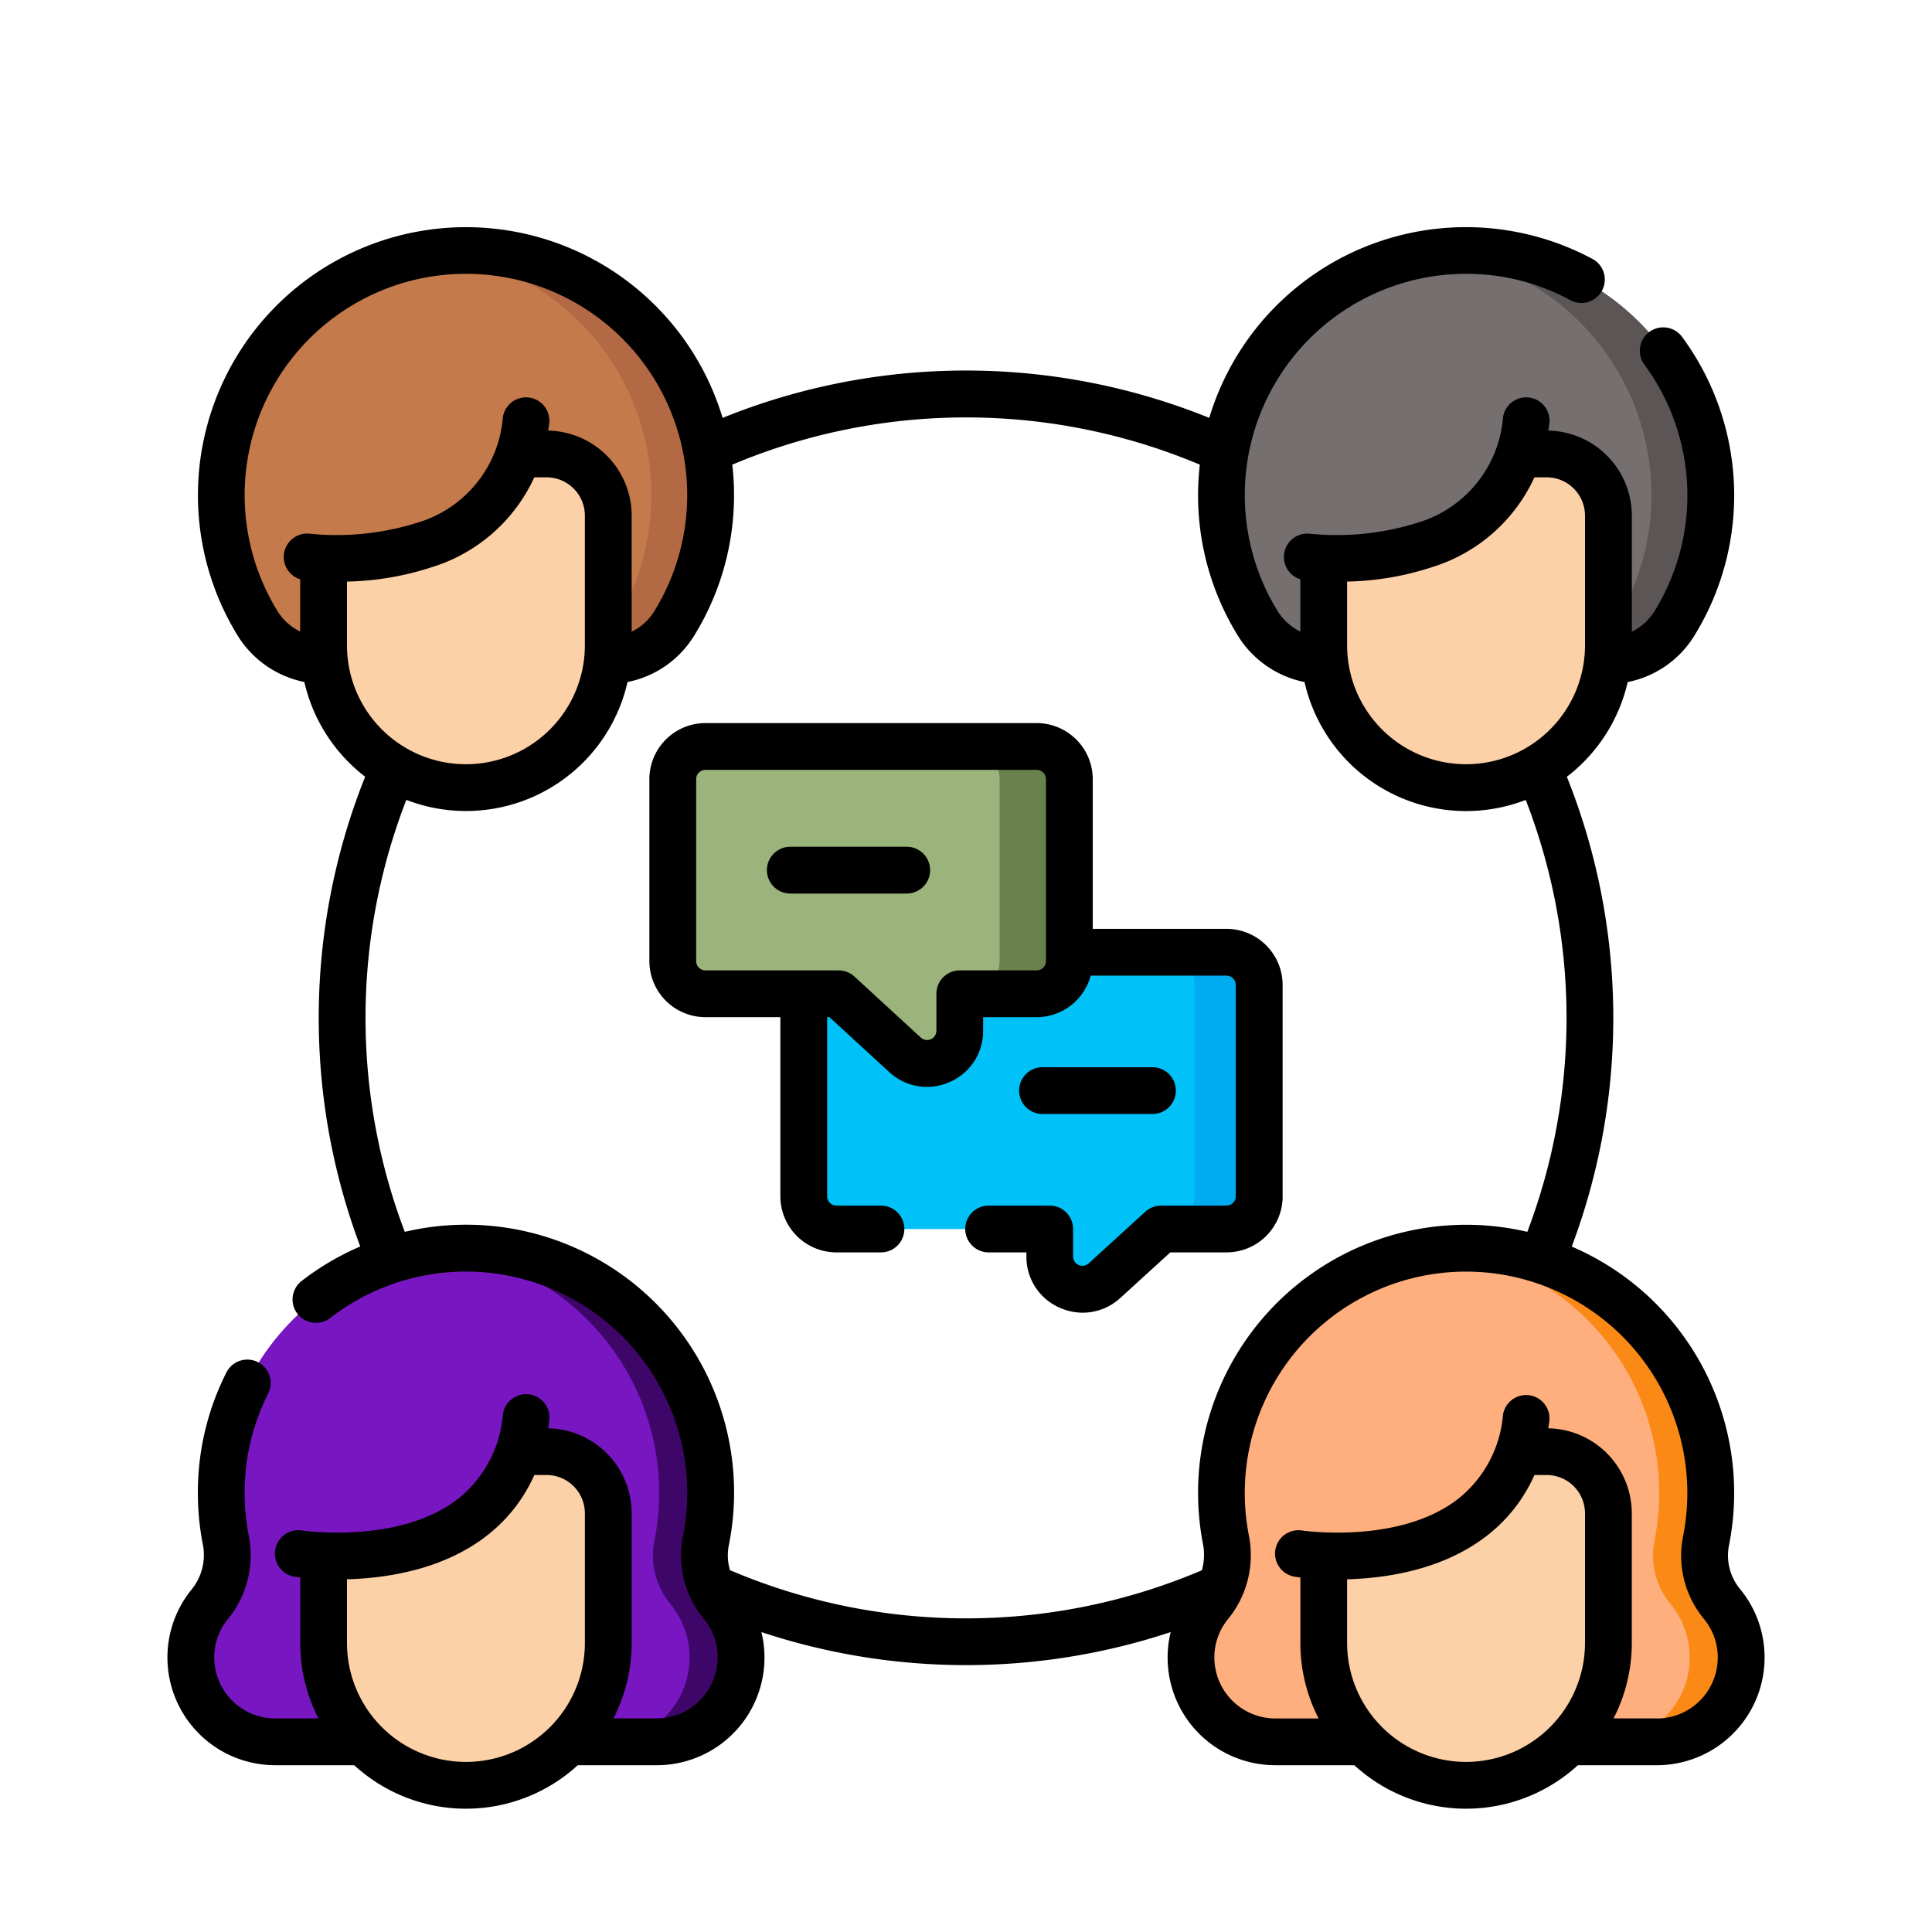 <svg xmlns="http://www.w3.org/2000/svg" xmlns:xlink="http://www.w3.org/1999/xlink" width="150" height="150" viewBox="0 0 150 150">
  <defs>
    <clipPath id="clip-path">
      <rect id="Rectangle_378112" data-name="Rectangle 378112" width="150" height="150" transform="translate(303 1185)" fill="none" stroke="#707070" stroke-width="1"/>
    </clipPath>
  </defs>
  <g id="Mask_Group_411" data-name="Mask Group 411" transform="translate(-303 -1185)" clip-path="url(#clip-path)">
    <g id="Group_1077767" data-name="Group 1077767" transform="translate(316.001 1202.126)">
      <path id="Path_830370" data-name="Path 830370" d="M52.416,36.975a19,19,0,1,0-32.364-.053,6.137,6.137,0,0,0,5.227,2.932H47.221a6.1,6.1,0,0,0,5.195-2.879Zm0,0" transform="translate(-13.075 -5.685)" fill="#c47a4a"/>
      <path id="Path_830371" data-name="Path 830371" d="M104.673,36.971a6.1,6.1,0,0,1-5.2,2.88h-4.6a6.1,6.1,0,0,0,5.2-2.88A19,19,0,0,0,86.211,8.137,19,19,0,0,1,107.5,26.571a18.922,18.922,0,0,1-2.826,10.4Zm0,0" transform="translate(-65.332 -5.683)" fill="#b26944"/>
      <path id="Path_830372" data-name="Path 830372" d="M61.11,99.154A11.051,11.051,0,0,1,50.059,88.1V78.035a4.789,4.789,0,0,1,4.79-4.789H67.372a4.788,4.788,0,0,1,4.789,4.789V88.1A11.05,11.05,0,0,1,61.11,99.154Zm0,0" transform="translate(-37.936 -55.129)" fill="#fdd1a7"/>
      <path id="Path_830373" data-name="Path 830373" d="M59.628,62.457C57.909,75.473,41.945,72.985,41.945,72.985V62.457Zm0,0" transform="translate(-31.787 -46.953)" fill="#c47a4a"/>
      <path id="Path_830374" data-name="Path 830374" d="M47.487,350.566a19,19,0,1,0-37.278-.1,6.047,6.047,0,0,1-1.221,5,6.548,6.548,0,0,0,5.061,10.7H43.668a6.548,6.548,0,0,0,5.061-10.7,5.915,5.915,0,0,1-1.242-4.9Zm0,0" transform="translate(-5.684 -248.064)" fill="#7816c2"/>
      <path id="Path_830375" data-name="Path 830375" d="M110.765,359.623a6.551,6.551,0,0,1-6.548,6.551h-4a6.548,6.548,0,0,0,5.061-10.707,5.908,5.908,0,0,1-1.242-4.9A19,19,0,0,0,87.4,327.945a19.333,19.333,0,0,1,3.006-.078,19,19,0,0,1,17.631,22.7,5.908,5.908,0,0,0,1.242,4.9,6.517,6.517,0,0,1,1.487,4.156Zm0,0" transform="translate(-66.232 -248.064)" fill="#3f066a"/>
      <path id="Path_830376" data-name="Path 830376" d="M61.11,418.991a11.051,11.051,0,0,1-11.052-11.052V397.872a4.79,4.79,0,0,1,4.79-4.79H67.372a4.789,4.789,0,0,1,4.789,4.79v10.067A11.05,11.05,0,0,1,61.11,418.991Zm0,0" transform="translate(-37.936 -297.505)" fill="#fdd1a7"/>
      <path id="Path_830377" data-name="Path 830377" d="M59.628,382.293c-1.719,13.017-17.682,10.529-17.682,10.529V382.293Zm0,0" transform="translate(-31.787 -289.329)" fill="#7816c2"/>
      <path id="Path_830378" data-name="Path 830378" d="M373.037,36.975a19,19,0,1,0-32.364-.053,6.139,6.139,0,0,0,5.228,2.933h21.941a6.107,6.107,0,0,0,5.195-2.88Zm0,0" transform="translate(-256.047 -5.685)" fill="#756f6f"/>
      <path id="Path_830379" data-name="Path 830379" d="M425.291,36.971a6.1,6.1,0,0,1-5.195,2.88h-4.6a6.1,6.1,0,0,0,5.193-2.88A19,19,0,0,0,406.829,8.137a19,19,0,0,1,21.289,18.435,18.915,18.915,0,0,1-2.827,10.4Zm0,0" transform="translate(-308.301 -5.683)" fill="#5b5555"/>
      <path id="Path_830380" data-name="Path 830380" d="M381.728,99.154A11.051,11.051,0,0,1,370.676,88.1V78.035a4.789,4.789,0,0,1,4.79-4.789H387.99a4.789,4.789,0,0,1,4.79,4.789V88.1a11.051,11.051,0,0,1-11.052,11.052Zm0,0" transform="translate(-280.904 -55.129)" fill="#fdd1a7"/>
      <path id="Path_830381" data-name="Path 830381" d="M380.248,62.457c-1.719,13.016-17.681,10.528-17.681,10.528V62.457Zm0,0" transform="translate(-274.758 -46.953)" fill="#756f6f"/>
      <path id="Path_830382" data-name="Path 830382" d="M368.1,350.566a19,19,0,1,0-37.278-.1,6.046,6.046,0,0,1-1.221,5,6.547,6.547,0,0,0,5.06,10.7h29.619a6.548,6.548,0,0,0,5.061-10.7,5.914,5.914,0,0,1-1.241-4.9Zm0,0" transform="translate(-248.652 -248.064)" fill="#ffae7e"/>
      <path id="Path_830383" data-name="Path 830383" d="M431.386,359.623a6.551,6.551,0,0,1-6.549,6.551h-4a6.548,6.548,0,0,0,5.061-10.707,5.9,5.9,0,0,1-1.242-4.9,19.016,19.016,0,0,0-16.641-22.623,19.33,19.33,0,0,1,3.006-.078,19.015,19.015,0,0,1,17.631,22.7,5.9,5.9,0,0,0,1.242,4.9,6.516,6.516,0,0,1,1.487,4.156Zm0,0" transform="translate(-309.203 -248.064)" fill="#fa8916"/>
      <path id="Path_830384" data-name="Path 830384" d="M381.728,418.991a11.051,11.051,0,0,1-11.052-11.052V397.872a4.79,4.79,0,0,1,4.79-4.79H387.99a4.79,4.79,0,0,1,4.79,4.79v10.067a11.051,11.051,0,0,1-11.052,11.052Zm0,0" transform="translate(-280.904 -297.505)" fill="#fdd1a7"/>
      <path id="Path_830385" data-name="Path 830385" d="M380.248,382.293c-1.719,13.017-17.681,10.529-17.681,10.529V382.293Zm0,0" transform="translate(-274.758 -289.329)" fill="#ffae7e"/>
      <path id="Path_830386" data-name="Path 830386" d="M236.814,233H206.532a2.539,2.539,0,0,0-2.539,2.539v16.407a2.538,2.538,0,0,0,2.539,2.539H223.1v2.134a2.539,2.539,0,0,0,4.25,1.877l4.4-4.01h5.072a2.54,2.54,0,0,0,2.539-2.539V235.535A2.54,2.54,0,0,0,236.814,233Zm0,0" transform="translate(-154.589 -176.189)" fill="#00c2f8"/>
      <path id="Path_830387" data-name="Path 830387" d="M326.362,235.536v16.407a2.539,2.539,0,0,1-2.537,2.538h-5.016a2.538,2.538,0,0,0,2.537-2.538V235.536a2.538,2.538,0,0,0-2.537-2.54h5.016A2.538,2.538,0,0,1,326.362,235.536Zm0,0" transform="translate(-241.598 -176.189)" fill="#00abef"/>
      <path id="Path_830388" data-name="Path 830388" d="M164.539,167.027h25.712a2.539,2.539,0,0,1,2.539,2.539v14.122a2.539,2.539,0,0,1-2.539,2.539h-5.969v2.866a2.539,2.539,0,0,1-4.257,1.869l-5.152-4.735H164.539A2.54,2.54,0,0,1,162,183.689V169.566a2.54,2.54,0,0,1,2.539-2.539Zm0,0" transform="translate(-122.766 -126.197)" fill="#9ab47b"/>
      <path id="Path_830389" data-name="Path 830389" d="M264.243,169.571v14.122a2.539,2.539,0,0,1-2.539,2.538h-5.418a2.538,2.538,0,0,0,2.539-2.538V169.571a2.538,2.538,0,0,0-2.539-2.539H261.7A2.54,2.54,0,0,1,264.243,169.571Zm0,0" transform="translate(-194.217 -126.201)" fill="#69814c"/>
      <path id="Path_830390" data-name="Path 830390" d="M122.1,106.249a4.069,4.069,0,0,1-.863-3.392,20.816,20.816,0,0,0-12.209-23.2,50.431,50.431,0,0,0-.378-36.475,12.888,12.888,0,0,0,4.722-7.353,7.87,7.87,0,0,0,5.165-3.582,20.74,20.74,0,0,0-.967-23.252,1.817,1.817,0,0,0-2.922,2.159,17.108,17.108,0,0,1,.8,19.182,4.244,4.244,0,0,1-1.754,1.582V22.906a6.611,6.611,0,0,0-6.485-6.6q.047-.278.085-.562a1.816,1.816,0,0,0-3.6-.476,9.314,9.314,0,0,1-6.7,8.209,20.915,20.915,0,0,1-8.32.832,1.817,1.817,0,0,0-.716,3.543v4.06a4.318,4.318,0,0,1-1.782-1.624A17.179,17.179,0,0,1,101.237,4.138a16.855,16.855,0,0,1,7.678,2.04,1.816,1.816,0,0,0,1.725-3.2,20.809,20.809,0,0,0-29.755,12.34,50.371,50.371,0,0,0-37.783,0A20.81,20.81,0,1,0,5.428,32.186a7.923,7.923,0,0,0,5.2,3.638,12.9,12.9,0,0,0,4.722,7.355,50.432,50.432,0,0,0-.38,36.471,20.664,20.664,0,0,0-4.543,2.671,1.816,1.816,0,1,0,2.227,2.869,17.185,17.185,0,0,1,27.367,16.956,7.693,7.693,0,0,0,1.62,6.411,4.671,4.671,0,0,1,1.075,3,4.738,4.738,0,0,1-4.732,4.732H34.625a12.777,12.777,0,0,0,1.416-5.858V100.367a6.612,6.612,0,0,0-6.487-6.6c.031-.186.061-.373.086-.562a1.816,1.816,0,1,0-3.6-.476,9.309,9.309,0,0,1-3.6,6.608c-4.589,3.446-11.927,2.375-12,2.364a1.816,1.816,0,0,0-.559,3.589c.042.007.19.029.429.057v5.089a12.777,12.777,0,0,0,1.416,5.858H8.365a4.738,4.738,0,0,1-4.733-4.732,4.671,4.671,0,0,1,1.075-3,7.84,7.84,0,0,0,1.6-6.5,17.274,17.274,0,0,1-.314-3.28,17,17,0,0,1,1.828-7.716,1.816,1.816,0,1,0-3.244-1.635,20.6,20.6,0,0,0-2.216,9.351,20.9,20.9,0,0,0,.38,3.972A4.224,4.224,0,0,1,1.9,106.25a8.364,8.364,0,0,0,6.464,13.674H14.5a12.84,12.84,0,0,0,17.358,0h6.13a8.355,8.355,0,0,0,8.127-10.336,50.475,50.475,0,0,0,31.776,0,8.355,8.355,0,0,0,8.127,10.336h6.13a12.84,12.84,0,0,0,17.358,0h6.13a8.365,8.365,0,0,0,6.464-13.675ZM13.939,110.434V105.49c3.072-.086,7.312-.731,10.661-3.237a12.21,12.21,0,0,0,3.884-4.859h.952a2.977,2.977,0,0,1,2.973,2.973v10.067a9.235,9.235,0,0,1-18.47,0ZM98.175,26.909a12.926,12.926,0,0,0,7.956-6.975h.954a2.976,2.976,0,0,1,2.973,2.972V32.973a9.235,9.235,0,0,1-18.47,0V28.027a22.488,22.488,0,0,0,6.587-1.118ZM8.523,30.285a17.18,17.18,0,1,1,29.272.048,4.245,4.245,0,0,1-1.753,1.584V22.906a6.612,6.612,0,0,0-6.485-6.6q.045-.278.084-.562a1.816,1.816,0,0,0-3.6-.476,9.312,9.312,0,0,1-6.7,8.209,20.915,20.915,0,0,1-8.32.832,1.817,1.817,0,0,0-.716,3.543V31.91a4.329,4.329,0,0,1-1.783-1.625Zm5.416,2.688V28.027a22.493,22.493,0,0,0,6.587-1.118,12.926,12.926,0,0,0,7.956-6.975h.954a2.975,2.975,0,0,1,2.972,2.972V32.973a9.235,9.235,0,1,1-18.47,0ZM43.674,104.78a4.029,4.029,0,0,1-.09-1.923A20.794,20.794,0,0,0,18.426,78.515a46.8,46.8,0,0,1,.12-33.539A12.856,12.856,0,0,0,35.72,35.825a7.858,7.858,0,0,0,5.164-3.581,20.738,20.738,0,0,0,3.1-11.394c-.013-.64-.059-1.275-.131-1.9a46.744,46.744,0,0,1,36.3,0,21.078,21.078,0,0,0-.137,2.365,20.756,20.756,0,0,0,3.067,10.875,7.927,7.927,0,0,0,5.2,3.639,12.857,12.857,0,0,0,17.173,9.152,46.79,46.79,0,0,1,.123,33.534,20.809,20.809,0,0,0-25.562,20.26,20.908,20.908,0,0,0,.38,3.973,4.394,4.394,0,0,1-.084,2.041,46.749,46.749,0,0,1-36.633-.006Zm57.149,14.889a9.245,9.245,0,0,1-9.235-9.235V105.49c3.072-.086,7.312-.731,10.661-3.237a12.213,12.213,0,0,0,3.885-4.859h.951a2.977,2.977,0,0,1,2.973,2.973v10.067a9.245,9.245,0,0,1-9.235,9.235Zm14.809-3.377h-3.358a12.778,12.778,0,0,0,1.417-5.858V100.367a6.612,6.612,0,0,0-6.487-6.6c.031-.186.061-.373.086-.562a1.816,1.816,0,0,0-3.6-.476,9.309,9.309,0,0,1-3.6,6.608c-4.589,3.446-11.927,2.375-12,2.364a1.816,1.816,0,0,0-.559,3.589c.042.007.19.029.429.057v5.089a12.777,12.777,0,0,0,1.416,5.858H86.014a4.738,4.738,0,0,1-4.732-4.732,4.67,4.67,0,0,1,1.075-3,7.843,7.843,0,0,0,1.6-6.5,17.284,17.284,0,0,1-.314-3.281,17.181,17.181,0,0,1,18.084-17.156,17.192,17.192,0,0,1,15.944,20.531,7.692,7.692,0,0,0,1.62,6.41,4.675,4.675,0,0,1,1.075,3,4.738,4.738,0,0,1-4.733,4.733Zm0,0" transform="translate(0 0)"/>
      <path id="Path_830391" data-name="Path 830391" d="M203.664,196.27V179.863a4.36,4.36,0,0,0-4.356-4.356H188.923V163.886a4.36,4.36,0,0,0-4.356-4.355H158.855a4.36,4.36,0,0,0-4.356,4.355v14.122a4.36,4.36,0,0,0,4.356,4.356h5.814V196.27a4.36,4.36,0,0,0,4.356,4.356h3.454a1.816,1.816,0,0,0,0-3.633h-3.454a.723.723,0,0,1-.723-.723V182.364h.18l4.631,4.256a4.311,4.311,0,0,0,2.928,1.158,4.392,4.392,0,0,0,1.771-.377,4.3,4.3,0,0,0,2.6-3.988v-1.049h4.152a4.358,4.358,0,0,0,4.2-3.224h10.539a.723.723,0,0,1,.723.723V196.27a.723.723,0,0,1-.723.723h-5.072a1.819,1.819,0,0,0-1.224.474l-4.4,4.011a.723.723,0,0,1-1.21-.535v-2.134a1.816,1.816,0,0,0-1.816-1.816H180.84a1.816,1.816,0,1,0,0,3.633h2.932v.318a4.3,4.3,0,0,0,2.6,3.985,4.386,4.386,0,0,0,1.777.379,4.312,4.312,0,0,0,2.917-1.146l3.878-3.536h4.368a4.36,4.36,0,0,0,4.356-4.356Zm-18.373-18.261a.723.723,0,0,1-.723.723H178.6a1.817,1.817,0,0,0-1.816,1.816v2.866a.722.722,0,0,1-1.211.533l-5.152-4.735a1.817,1.817,0,0,0-1.23-.48H158.855a.723.723,0,0,1-.723-.723V163.886a.723.723,0,0,1,.723-.722h25.713a.723.723,0,0,1,.723.722v14.122Zm0,0" transform="translate(-117.083 -120.517)"/>
      <path id="Path_830392" data-name="Path 830392" d="M203.036,199.172H194a1.816,1.816,0,0,0,0,3.633h9.037a1.816,1.816,0,1,0,0-3.633Zm0,0" transform="translate(-145.64 -150.557)"/>
      <path id="Path_830393" data-name="Path 830393" d="M283.382,273.485a1.816,1.816,0,1,0,0-3.633h-8.535a1.816,1.816,0,1,0,0,3.633Zm0,0" transform="translate(-206.907 -204.119)"/>
    </g>
  </g>
</svg>
